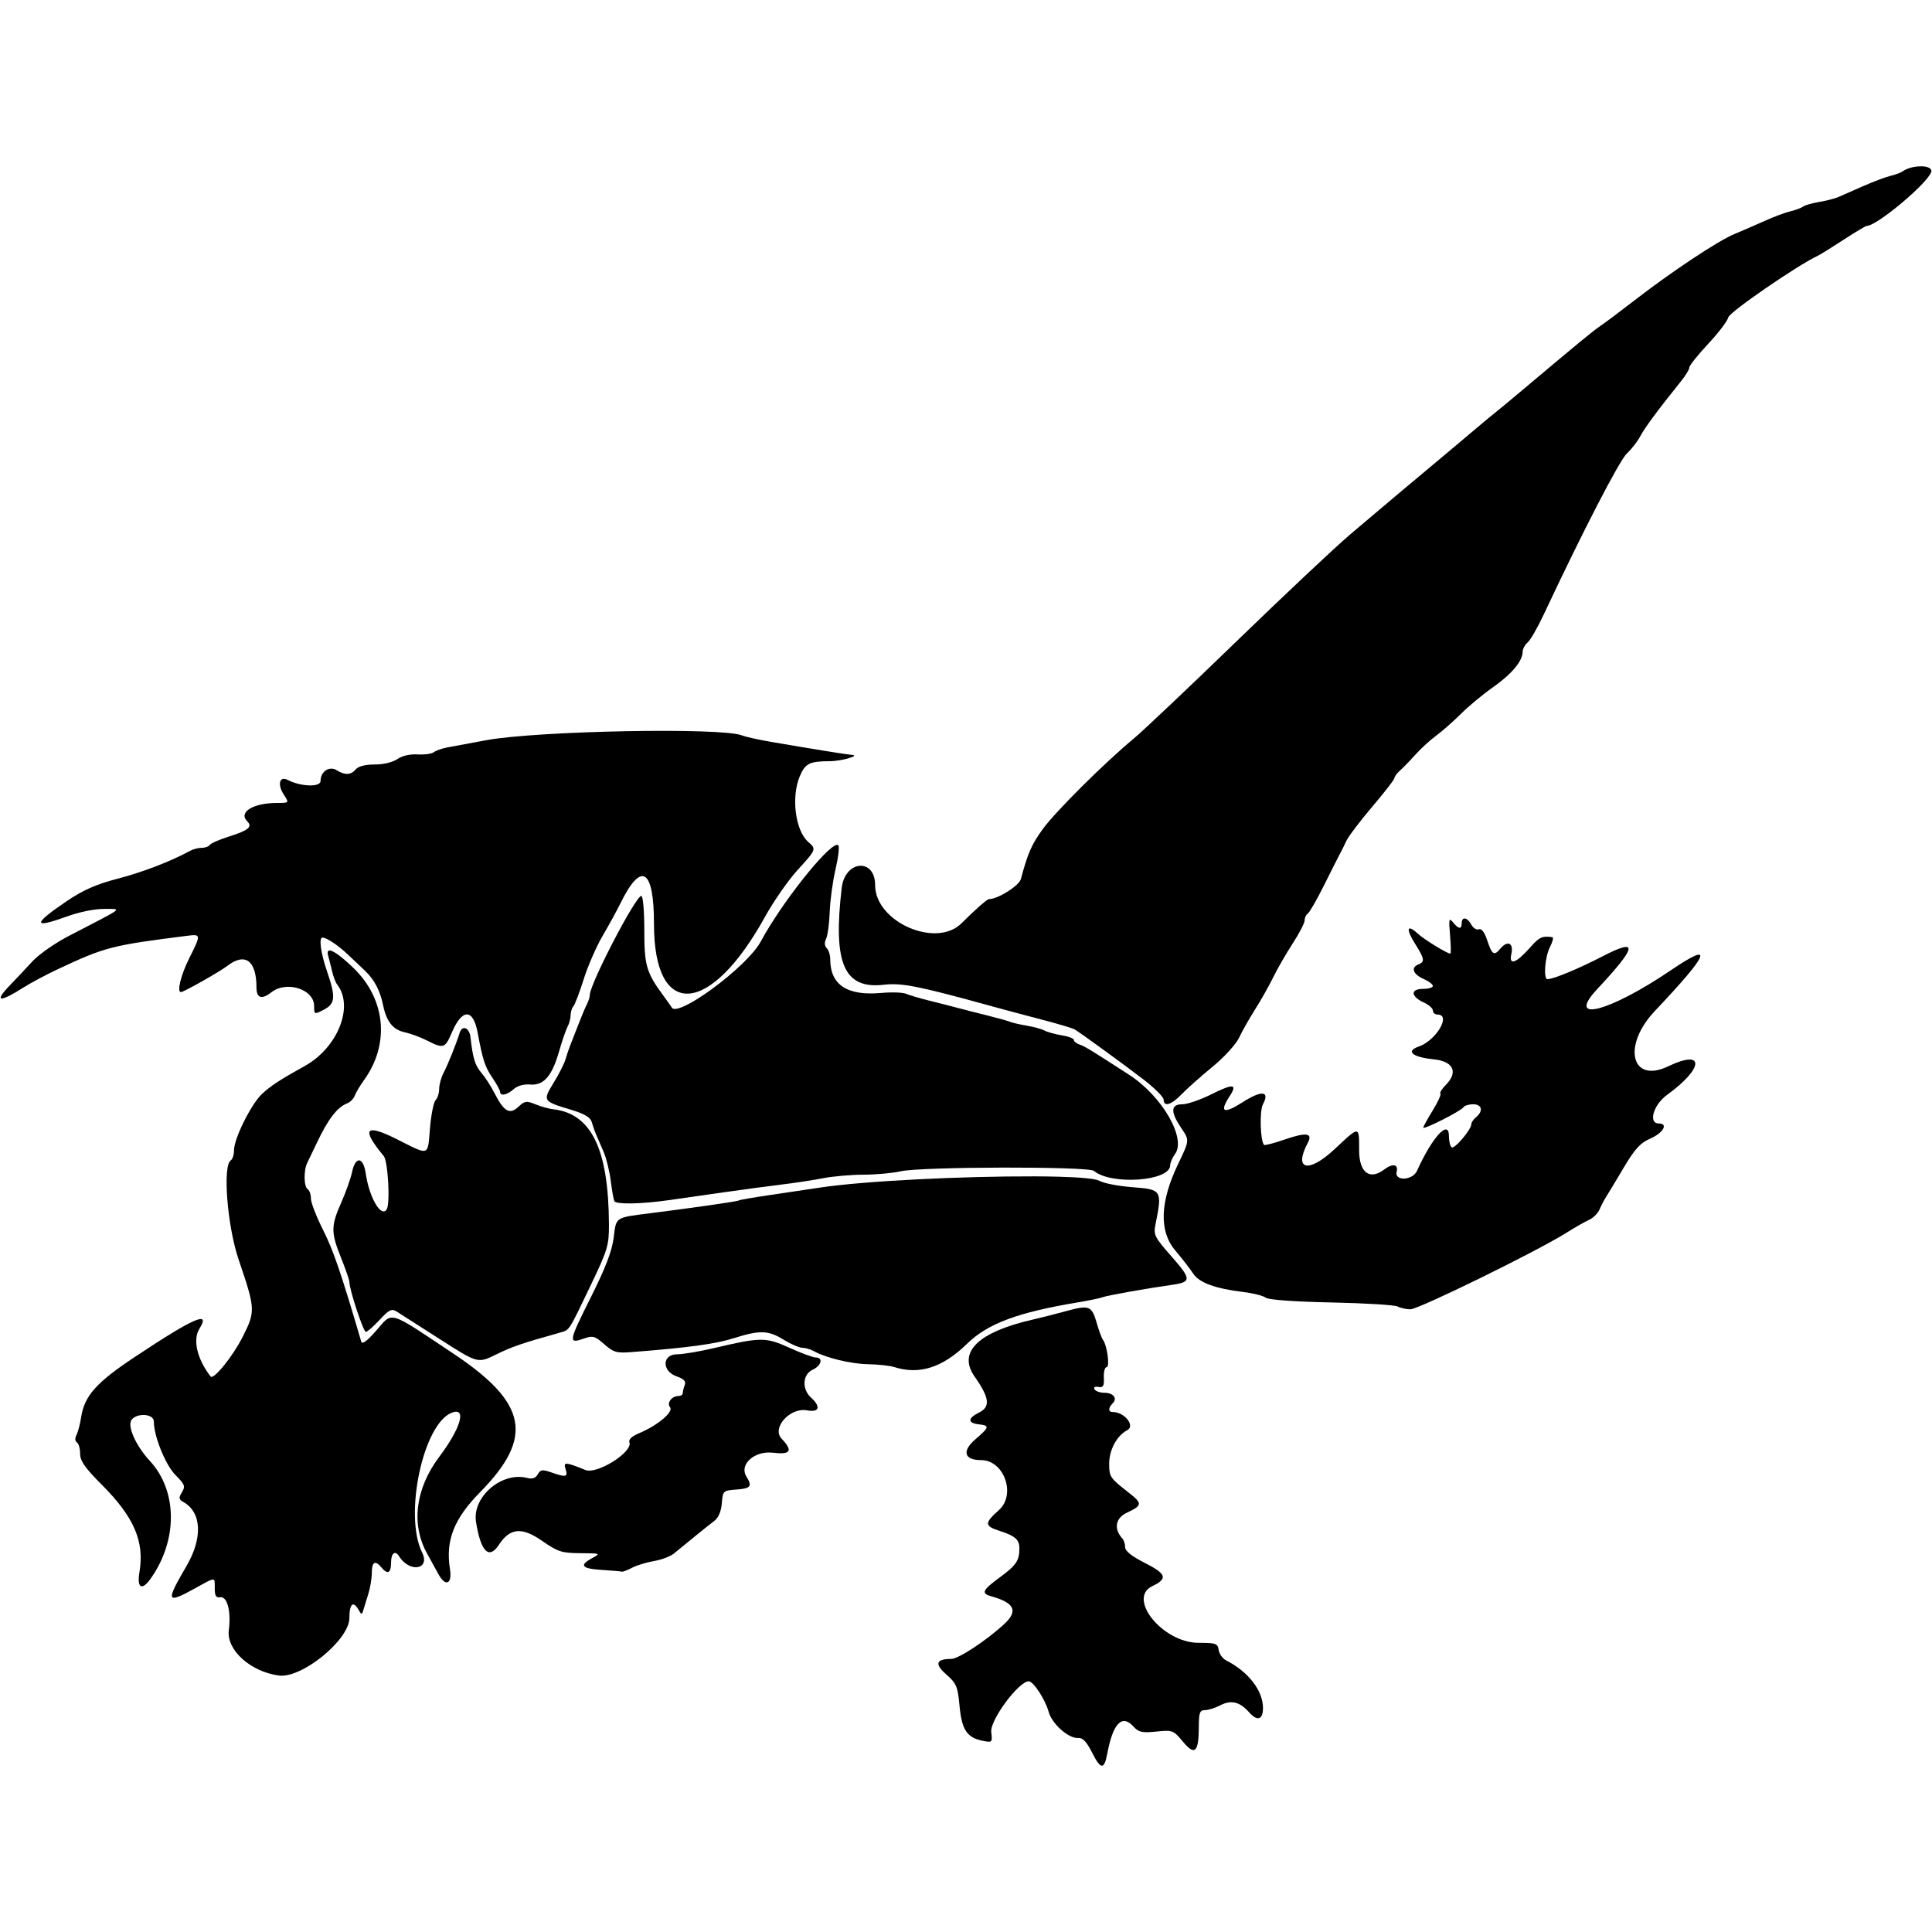 <?xml version="1.0" encoding="UTF-8" standalone="no"?>
<!-- Created with Inkscape (http://www.inkscape.org/) -->

<svg
   width="128mm"
   height="128mm"
   viewBox="0 0 128 128"
   version="1.1"
   id="svg5"
   xml:space="preserve"
   xmlns="http://www.w3.org/2000/svg"
   xmlns:svg="http://www.w3.org/2000/svg"
   xmlns:rdf="http://www.w3.org/1999/02/22-rdf-syntax-ns#"
   xmlns:cc="http://creativecommons.org/ns#"
   xmlns:dc="http://purl.org/dc/elements/1.1/"><defs
     id="defs2"><filter
       style="color-interpolation-filters:sRGB;"
       id="filter2"
       x="0"
       y="0"
       width="1"
       height="1"><feComposite
         in2="SourceGraphic"
         operator="arithmetic"
         k1="0"
         k2="1"
         result="composite1"
         id="feComposite1" /><feColorMatrix
         in="composite1"
         values="1"
         type="saturate"
         result="colormatrix1"
         id="feColorMatrix1" /><feFlood
         flood-opacity="1"
         flood-color="rgb(0,0,0)"
         result="flood1"
         id="feFlood1" /><feBlend
         in="flood1"
         in2="colormatrix1"
         mode="multiply"
         result="blend1"
         id="feBlend1" /><feBlend
         in2="blend1"
         mode="screen"
         result="blend2"
         id="feBlend2" /><feColorMatrix
         in="blend2"
         values="1"
         type="saturate"
         result="colormatrix2"
         id="feColorMatrix2" /><feComposite
         in="colormatrix2"
         in2="SourceGraphic"
         operator="in"
         k2="1"
         result="composite2"
         id="feComposite2" /></filter><filter
       style="color-interpolation-filters:sRGB;"
       id="filter18"
       x="0"
       y="0"
       width="1"
       height="1"><feComposite
         in2="SourceGraphic"
         operator="arithmetic"
         k1="0"
         k2="1"
         result="composite1"
         id="feComposite17" /><feColorMatrix
         in="composite1"
         values="1"
         type="saturate"
         result="colormatrix1"
         id="feColorMatrix17" /><feFlood
         flood-opacity="1"
         flood-color="rgb(0,0,0)"
         result="flood1"
         id="feFlood17" /><feBlend
         in="flood1"
         in2="colormatrix1"
         mode="multiply"
         result="blend1"
         id="feBlend17" /><feBlend
         in2="blend1"
         mode="screen"
         result="blend2"
         id="feBlend18" /><feColorMatrix
         in="blend2"
         values="1"
         type="saturate"
         result="colormatrix2"
         id="feColorMatrix18" /><feComposite
         in="colormatrix2"
         in2="SourceGraphic"
         operator="in"
         k2="1"
         result="composite2"
         id="feComposite18" /></filter><filter
       style="color-interpolation-filters:sRGB;"
       id="filter37"
       x="0"
       y="0"
       width="1"
       height="1"><feComposite
         in2="SourceGraphic"
         operator="arithmetic"
         k1="0"
         k2="1"
         result="composite1"
         id="feComposite36" /><feColorMatrix
         in="composite1"
         values="1"
         type="saturate"
         result="colormatrix1"
         id="feColorMatrix36" /><feFlood
         flood-opacity="1"
         flood-color="rgb(0,0,0)"
         result="flood1"
         id="feFlood36" /><feBlend
         in="flood1"
         in2="colormatrix1"
         mode="multiply"
         result="blend1"
         id="feBlend36" /><feBlend
         in2="blend1"
         mode="screen"
         result="blend2"
         id="feBlend37" /><feColorMatrix
         in="blend2"
         values="1"
         type="saturate"
         result="colormatrix2"
         id="feColorMatrix37" /><feComposite
         in="colormatrix2"
         in2="SourceGraphic"
         operator="in"
         k2="1"
         result="composite2"
         id="feComposite37" /></filter><filter
       style="color-interpolation-filters:sRGB;"
       id="filter51"
       x="0"
       y="0"
       width="1"
       height="1"><feComposite
         in2="SourceGraphic"
         operator="arithmetic"
         k1="0"
         k2="1"
         result="composite1"
         id="feComposite50" /><feColorMatrix
         in="composite1"
         values="1"
         type="saturate"
         result="colormatrix1"
         id="feColorMatrix50" /><feFlood
         flood-opacity="1"
         flood-color="rgb(0,0,0)"
         result="flood1"
         id="feFlood50" /><feBlend
         in="flood1"
         in2="colormatrix1"
         mode="multiply"
         result="blend1"
         id="feBlend50" /><feBlend
         in2="blend1"
         mode="screen"
         result="blend2"
         id="feBlend51" /><feColorMatrix
         in="blend2"
         values="1"
         type="saturate"
         result="colormatrix2"
         id="feColorMatrix51" /><feComposite
         in="colormatrix2"
         in2="SourceGraphic"
         operator="in"
         k2="1"
         result="composite2"
         id="feComposite51" /></filter><filter
       style="color-interpolation-filters:sRGB;"
       id="filter53"
       x="0"
       y="0"
       width="1"
       height="1"><feComposite
         in2="SourceGraphic"
         operator="arithmetic"
         k1="0"
         k2="1"
         result="composite1"
         id="feComposite52" /><feColorMatrix
         in="composite1"
         values="1"
         type="saturate"
         result="colormatrix1"
         id="feColorMatrix52" /><feFlood
         flood-opacity="1"
         flood-color="rgb(0,0,0)"
         result="flood1"
         id="feFlood52" /><feBlend
         in="flood1"
         in2="colormatrix1"
         mode="multiply"
         result="blend1"
         id="feBlend52" /><feBlend
         in2="blend1"
         mode="screen"
         result="blend2"
         id="feBlend53" /><feColorMatrix
         in="blend2"
         values="1"
         type="saturate"
         result="colormatrix2"
         id="feColorMatrix53" /><feComposite
         in="colormatrix2"
         in2="SourceGraphic"
         operator="in"
         k2="1"
         result="composite2"
         id="feComposite53" /></filter><filter
       style="color-interpolation-filters:sRGB;"
       id="filter73"
       x="0"
       y="0"
       width="1"
       height="1"><feComposite
         in2="SourceGraphic"
         operator="arithmetic"
         k1="0"
         k2="1"
         result="composite1"
         id="feComposite72" /><feColorMatrix
         in="composite1"
         values="1"
         type="saturate"
         result="colormatrix1"
         id="feColorMatrix72" /><feFlood
         flood-opacity="1"
         flood-color="rgb(0,0,0)"
         result="flood1"
         id="feFlood72" /><feBlend
         in="flood1"
         in2="colormatrix1"
         mode="multiply"
         result="blend1"
         id="feBlend72" /><feBlend
         in2="blend1"
         mode="screen"
         result="blend2"
         id="feBlend73" /><feColorMatrix
         in="blend2"
         values="1"
         type="saturate"
         result="colormatrix2"
         id="feColorMatrix73" /><feComposite
         in="colormatrix2"
         in2="SourceGraphic"
         operator="in"
         k2="1"
         result="composite2"
         id="feComposite73" /></filter><filter
       style="color-interpolation-filters:sRGB;"
       id="filter88"
       x="0"
       y="0"
       width="1"
       height="1"><feComposite
         in2="SourceGraphic"
         operator="arithmetic"
         k1="0"
         k2="1"
         result="composite1"
         id="feComposite87" /><feColorMatrix
         in="composite1"
         values="1"
         type="saturate"
         result="colormatrix1"
         id="feColorMatrix87" /><feFlood
         flood-opacity="1"
         flood-color="rgb(0,0,0)"
         result="flood1"
         id="feFlood87" /><feBlend
         in="flood1"
         in2="colormatrix1"
         mode="multiply"
         result="blend1"
         id="feBlend87" /><feBlend
         in2="blend1"
         mode="screen"
         result="blend2"
         id="feBlend88" /><feColorMatrix
         in="blend2"
         values="1"
         type="saturate"
         result="colormatrix2"
         id="feColorMatrix88" /><feComposite
         in="colormatrix2"
         in2="SourceGraphic"
         operator="in"
         k2="1"
         result="composite2"
         id="feComposite88" /></filter><filter
       style="color-interpolation-filters:sRGB;"
       id="filter108"
       x="0"
       y="0"
       width="1"
       height="1"><feComposite
         in2="SourceGraphic"
         operator="arithmetic"
         k1="0"
         k2="1"
         result="composite1"
         id="feComposite107" /><feColorMatrix
         in="composite1"
         values="1"
         type="saturate"
         result="colormatrix1"
         id="feColorMatrix107" /><feFlood
         flood-opacity="1"
         flood-color="rgb(0,0,0)"
         result="flood1"
         id="feFlood107" /><feBlend
         in="flood1"
         in2="colormatrix1"
         mode="multiply"
         result="blend1"
         id="feBlend107" /><feBlend
         in2="blend1"
         mode="screen"
         result="blend2"
         id="feBlend108" /><feColorMatrix
         in="blend2"
         values="1"
         type="saturate"
         result="colormatrix2"
         id="feColorMatrix108" /><feComposite
         in="colormatrix2"
         in2="SourceGraphic"
         operator="in"
         k2="1"
         result="composite2"
         id="feComposite108" /></filter><filter
       style="color-interpolation-filters:sRGB;"
       id="filter123"
       x="0"
       y="0"
       width="1"
       height="1"><feComposite
         in2="SourceGraphic"
         operator="arithmetic"
         k1="0"
         k2="1"
         result="composite1"
         id="feComposite122" /><feColorMatrix
         in="composite1"
         values="1"
         type="saturate"
         result="colormatrix1"
         id="feColorMatrix122" /><feFlood
         flood-opacity="1"
         flood-color="rgb(0,0,0)"
         result="flood1"
         id="feFlood122" /><feBlend
         in="flood1"
         in2="colormatrix1"
         mode="multiply"
         result="blend1"
         id="feBlend122" /><feBlend
         in2="blend1"
         mode="screen"
         result="blend2"
         id="feBlend123" /><feColorMatrix
         in="blend2"
         values="1"
         type="saturate"
         result="colormatrix2"
         id="feColorMatrix123" /><feComposite
         in="colormatrix2"
         in2="SourceGraphic"
         operator="in"
         k2="1"
         result="composite2"
         id="feComposite123" /></filter><filter
       style="color-interpolation-filters:sRGB;"
       id="filter137"
       x="0"
       y="0"
       width="1"
       height="1"><feComposite
         in2="SourceGraphic"
         operator="arithmetic"
         k1="0"
         k2="1"
         result="composite1"
         id="feComposite136" /><feColorMatrix
         in="composite1"
         values="1"
         type="saturate"
         result="colormatrix1"
         id="feColorMatrix136" /><feFlood
         flood-opacity="1"
         flood-color="rgb(0,0,0)"
         result="flood1"
         id="feFlood136" /><feBlend
         in="flood1"
         in2="colormatrix1"
         mode="multiply"
         result="blend1"
         id="feBlend136" /><feBlend
         in2="blend1"
         mode="screen"
         result="blend2"
         id="feBlend137" /><feColorMatrix
         in="blend2"
         values="1"
         type="saturate"
         result="colormatrix2"
         id="feColorMatrix137" /><feComposite
         in="colormatrix2"
         in2="SourceGraphic"
         operator="in"
         k2="1"
         result="composite2"
         id="feComposite137" /></filter><filter
       style="color-interpolation-filters:sRGB;"
       id="filter160"
       x="0"
       y="0"
       width="1"
       height="1"><feComposite
         in2="SourceGraphic"
         operator="arithmetic"
         k1="0"
         k2="1"
         result="composite1"
         id="feComposite159" /><feColorMatrix
         in="composite1"
         values="1"
         type="saturate"
         result="colormatrix1"
         id="feColorMatrix159" /><feFlood
         flood-opacity="1"
         flood-color="rgb(0,0,0)"
         result="flood1"
         id="feFlood159" /><feBlend
         in="flood1"
         in2="colormatrix1"
         mode="multiply"
         result="blend1"
         id="feBlend159" /><feBlend
         in2="blend1"
         mode="screen"
         result="blend2"
         id="feBlend160" /><feColorMatrix
         in="blend2"
         values="1"
         type="saturate"
         result="colormatrix2"
         id="feColorMatrix160" /><feComposite
         in="colormatrix2"
         in2="SourceGraphic"
         operator="in"
         k2="1"
         result="composite2"
         id="feComposite160" /></filter><filter
       style="color-interpolation-filters:sRGB;"
       id="filter177"
       x="0"
       y="0"
       width="1"
       height="1"><feComposite
         in2="SourceGraphic"
         operator="arithmetic"
         k1="0"
         k2="1"
         result="composite1"
         id="feComposite176" /><feColorMatrix
         in="composite1"
         values="1"
         type="saturate"
         result="colormatrix1"
         id="feColorMatrix176" /><feFlood
         flood-opacity="1"
         flood-color="rgb(0,0,0)"
         result="flood1"
         id="feFlood176" /><feBlend
         in="flood1"
         in2="colormatrix1"
         mode="multiply"
         result="blend1"
         id="feBlend176" /><feBlend
         in2="blend1"
         mode="screen"
         result="blend2"
         id="feBlend177" /><feColorMatrix
         in="blend2"
         values="1"
         type="saturate"
         result="colormatrix2"
         id="feColorMatrix177" /><feComposite
         in="colormatrix2"
         in2="SourceGraphic"
         operator="in"
         k2="1"
         result="composite2"
         id="feComposite177" /></filter><filter
       style="color-interpolation-filters:sRGB;"
       id="filter198"
       x="0"
       y="0"
       width="1"
       height="1"><feComposite
         in2="SourceGraphic"
         operator="arithmetic"
         k1="0"
         k2="1"
         result="composite1"
         id="feComposite197" /><feColorMatrix
         in="composite1"
         values="1"
         type="saturate"
         result="colormatrix1"
         id="feColorMatrix197" /><feFlood
         flood-opacity="1"
         flood-color="rgb(0,0,0)"
         result="flood1"
         id="feFlood197" /><feBlend
         in="flood1"
         in2="colormatrix1"
         mode="multiply"
         result="blend1"
         id="feBlend197" /><feBlend
         in2="blend1"
         mode="screen"
         result="blend2"
         id="feBlend198" /><feColorMatrix
         in="blend2"
         values="1"
         type="saturate"
         result="colormatrix2"
         id="feColorMatrix198" /><feComposite
         in="colormatrix2"
         in2="SourceGraphic"
         operator="in"
         k2="1"
         result="composite2"
         id="feComposite198" /></filter><filter
       style="color-interpolation-filters:sRGB;"
       id="filter212"
       x="0"
       y="0"
       width="1"
       height="1"><feComposite
         in2="SourceGraphic"
         operator="arithmetic"
         k1="0"
         k2="1"
         result="composite1"
         id="feComposite211" /><feColorMatrix
         in="composite1"
         values="1"
         type="saturate"
         result="colormatrix1"
         id="feColorMatrix211" /><feFlood
         flood-opacity="1"
         flood-color="rgb(0,0,0)"
         result="flood1"
         id="feFlood211" /><feBlend
         in="flood1"
         in2="colormatrix1"
         mode="multiply"
         result="blend1"
         id="feBlend211" /><feBlend
         in2="blend1"
         mode="screen"
         result="blend2"
         id="feBlend212" /><feColorMatrix
         in="blend2"
         values="1"
         type="saturate"
         result="colormatrix2"
         id="feColorMatrix212" /><feComposite
         in="colormatrix2"
         in2="SourceGraphic"
         operator="in"
         k2="1"
         result="composite2"
         id="feComposite212" /></filter><filter
       style="color-interpolation-filters:sRGB;"
       id="filter225"
       x="0"
       y="0"
       width="1"
       height="1"><feComposite
         in2="SourceGraphic"
         operator="arithmetic"
         k1="0"
         k2="1"
         result="composite1"
         id="feComposite224" /><feColorMatrix
         in="composite1"
         values="1"
         type="saturate"
         result="colormatrix1"
         id="feColorMatrix224" /><feFlood
         flood-opacity="1"
         flood-color="rgb(0,0,0)"
         result="flood1"
         id="feFlood224" /><feBlend
         in="flood1"
         in2="colormatrix1"
         mode="multiply"
         result="blend1"
         id="feBlend224" /><feBlend
         in2="blend1"
         mode="screen"
         result="blend2"
         id="feBlend225" /><feColorMatrix
         in="blend2"
         values="1"
         type="saturate"
         result="colormatrix2"
         id="feColorMatrix225" /><feComposite
         in="colormatrix2"
         in2="SourceGraphic"
         operator="in"
         k2="1"
         result="composite2"
         id="feComposite225" /></filter><filter
       style="color-interpolation-filters:sRGB;"
       id="filter244"
       x="0"
       y="0"
       width="1"
       height="1"><feComposite
         in2="SourceGraphic"
         operator="arithmetic"
         k1="0"
         k2="1"
         result="composite1"
         id="feComposite243" /><feColorMatrix
         in="composite1"
         values="1"
         type="saturate"
         result="colormatrix1"
         id="feColorMatrix243" /><feFlood
         flood-opacity="1"
         flood-color="rgb(0,0,0)"
         result="flood1"
         id="feFlood243" /><feBlend
         in="flood1"
         in2="colormatrix1"
         mode="multiply"
         result="blend1"
         id="feBlend243" /><feBlend
         in2="blend1"
         mode="screen"
         result="blend2"
         id="feBlend244" /><feColorMatrix
         in="blend2"
         values="1"
         type="saturate"
         result="colormatrix2"
         id="feColorMatrix244" /><feComposite
         in="colormatrix2"
         in2="SourceGraphic"
         operator="in"
         k2="1"
         result="composite2"
         id="feComposite244" /></filter><filter
       style="color-interpolation-filters:sRGB;"
       id="filter260"
       x="0"
       y="0"
       width="1"
       height="1"><feComposite
         in2="SourceGraphic"
         operator="arithmetic"
         k1="0"
         k2="1"
         result="composite1"
         id="feComposite259" /><feColorMatrix
         in="composite1"
         values="1"
         type="saturate"
         result="colormatrix1"
         id="feColorMatrix259" /><feFlood
         flood-opacity="1"
         flood-color="rgb(0,0,0)"
         result="flood1"
         id="feFlood259" /><feBlend
         in="flood1"
         in2="colormatrix1"
         mode="multiply"
         result="blend1"
         id="feBlend259" /><feBlend
         in2="blend1"
         mode="screen"
         result="blend2"
         id="feBlend260" /><feColorMatrix
         in="blend2"
         values="1"
         type="saturate"
         result="colormatrix2"
         id="feColorMatrix260" /><feComposite
         in="colormatrix2"
         in2="SourceGraphic"
         operator="in"
         k2="1"
         result="composite2"
         id="feComposite260" /></filter><filter
       style="color-interpolation-filters:sRGB;"
       id="filter280"
       x="0"
       y="0"
       width="1"
       height="1"><feComposite
         in2="SourceGraphic"
         operator="arithmetic"
         k1="0"
         k2="1"
         result="composite1"
         id="feComposite279" /><feColorMatrix
         in="composite1"
         values="1"
         type="saturate"
         result="colormatrix1"
         id="feColorMatrix279" /><feFlood
         flood-opacity="1"
         flood-color="rgb(0,0,0)"
         result="flood1"
         id="feFlood279" /><feBlend
         in="flood1"
         in2="colormatrix1"
         mode="multiply"
         result="blend1"
         id="feBlend279" /><feBlend
         in2="blend1"
         mode="screen"
         result="blend2"
         id="feBlend280" /><feColorMatrix
         in="blend2"
         values="1"
         type="saturate"
         result="colormatrix2"
         id="feColorMatrix280" /><feComposite
         in="colormatrix2"
         in2="SourceGraphic"
         operator="in"
         k2="1"
         result="composite2"
         id="feComposite280" /></filter><filter
       style="color-interpolation-filters:sRGB;"
       id="filter290"
       x="0"
       y="0"
       width="1"
       height="1"><feComposite
         in2="SourceGraphic"
         operator="arithmetic"
         k1="0"
         k2="1"
         result="composite1"
         id="feComposite289" /><feColorMatrix
         in="composite1"
         values="1"
         type="saturate"
         result="colormatrix1"
         id="feColorMatrix289" /><feFlood
         flood-opacity="1"
         flood-color="rgb(0,0,0)"
         result="flood1"
         id="feFlood289" /><feBlend
         in="flood1"
         in2="colormatrix1"
         mode="multiply"
         result="blend1"
         id="feBlend289" /><feBlend
         in2="blend1"
         mode="screen"
         result="blend2"
         id="feBlend290" /><feColorMatrix
         in="blend2"
         values="1"
         type="saturate"
         result="colormatrix2"
         id="feColorMatrix290" /><feComposite
         in="colormatrix2"
         in2="SourceGraphic"
         operator="in"
         k2="1"
         result="composite2"
         id="feComposite290" /></filter><filter
       style="color-interpolation-filters:sRGB;"
       id="filter305"
       x="0"
       y="0"
       width="1"
       height="1"><feComposite
         in2="SourceGraphic"
         operator="arithmetic"
         k1="0"
         k2="1"
         result="composite1"
         id="feComposite304" /><feColorMatrix
         in="composite1"
         values="1"
         type="saturate"
         result="colormatrix1"
         id="feColorMatrix304" /><feFlood
         flood-opacity="1"
         flood-color="rgb(0,0,0)"
         result="flood1"
         id="feFlood304" /><feBlend
         in="flood1"
         in2="colormatrix1"
         mode="multiply"
         result="blend1"
         id="feBlend304" /><feBlend
         in2="blend1"
         mode="screen"
         result="blend2"
         id="feBlend305" /><feColorMatrix
         in="blend2"
         values="1"
         type="saturate"
         result="colormatrix2"
         id="feColorMatrix305" /><feComposite
         in="colormatrix2"
         in2="SourceGraphic"
         operator="in"
         k2="1"
         result="composite2"
         id="feComposite305" /></filter><filter
       style="color-interpolation-filters:sRGB;"
       id="filter332"
       x="0"
       y="0"
       width="1"
       height="1"><feComposite
         in2="SourceGraphic"
         operator="arithmetic"
         k1="0"
         k2="1"
         result="composite1"
         id="feComposite331" /><feColorMatrix
         in="composite1"
         values="1"
         type="saturate"
         result="colormatrix1"
         id="feColorMatrix331" /><feFlood
         flood-opacity="1"
         flood-color="rgb(0,0,0)"
         result="flood1"
         id="feFlood331" /><feBlend
         in="flood1"
         in2="colormatrix1"
         mode="multiply"
         result="blend1"
         id="feBlend331" /><feBlend
         in2="blend1"
         mode="screen"
         result="blend2"
         id="feBlend332" /><feColorMatrix
         in="blend2"
         values="1"
         type="saturate"
         result="colormatrix2"
         id="feColorMatrix332" /><feComposite
         in="colormatrix2"
         in2="SourceGraphic"
         operator="in"
         k2="1"
         result="composite2"
         id="feComposite332" /></filter><filter
       style="color-interpolation-filters:sRGB;"
       id="filter346"
       x="0"
       y="0"
       width="1"
       height="1"><feComposite
         in2="SourceGraphic"
         operator="arithmetic"
         k1="0"
         k2="1"
         result="composite1"
         id="feComposite345" /><feColorMatrix
         in="composite1"
         values="1"
         type="saturate"
         result="colormatrix1"
         id="feColorMatrix345" /><feFlood
         flood-opacity="1"
         flood-color="rgb(0,0,0)"
         result="flood1"
         id="feFlood345" /><feBlend
         in="flood1"
         in2="colormatrix1"
         mode="multiply"
         result="blend1"
         id="feBlend345" /><feBlend
         in2="blend1"
         mode="screen"
         result="blend2"
         id="feBlend346" /><feColorMatrix
         in="blend2"
         values="1"
         type="saturate"
         result="colormatrix2"
         id="feColorMatrix346" /><feComposite
         in="colormatrix2"
         in2="SourceGraphic"
         operator="in"
         k2="1"
         result="composite2"
         id="feComposite346" /></filter><filter
       style="color-interpolation-filters:sRGB;"
       id="filter350"
       x="0"
       y="0"
       width="1"
       height="1"><feComposite
         in2="SourceGraphic"
         operator="arithmetic"
         k1="0"
         k2="1"
         result="composite1"
         id="feComposite349" /><feColorMatrix
         in="composite1"
         values="1"
         type="saturate"
         result="colormatrix1"
         id="feColorMatrix349" /><feFlood
         flood-opacity="1"
         flood-color="rgb(0,0,0)"
         result="flood1"
         id="feFlood349" /><feBlend
         in="flood1"
         in2="colormatrix1"
         mode="multiply"
         result="blend1"
         id="feBlend349" /><feBlend
         in2="blend1"
         mode="screen"
         result="blend2"
         id="feBlend350" /><feColorMatrix
         in="blend2"
         values="1"
         type="saturate"
         result="colormatrix2"
         id="feColorMatrix350" /><feComposite
         in="colormatrix2"
         in2="SourceGraphic"
         operator="in"
         k2="1"
         result="composite2"
         id="feComposite350" /></filter><filter
       style="color-interpolation-filters:sRGB;"
       id="filter370"
       x="0"
       y="0"
       width="1"
       height="1"><feComposite
         in2="SourceGraphic"
         operator="arithmetic"
         k1="0"
         k2="1"
         result="composite1"
         id="feComposite369" /><feColorMatrix
         in="composite1"
         values="1"
         type="saturate"
         result="colormatrix1"
         id="feColorMatrix369" /><feFlood
         flood-opacity="1"
         flood-color="rgb(0,0,0)"
         result="flood1"
         id="feFlood369" /><feBlend
         in="flood1"
         in2="colormatrix1"
         mode="multiply"
         result="blend1"
         id="feBlend369" /><feBlend
         in2="blend1"
         mode="screen"
         result="blend2"
         id="feBlend370" /><feColorMatrix
         in="blend2"
         values="1"
         type="saturate"
         result="colormatrix2"
         id="feColorMatrix370" /><feComposite
         in="colormatrix2"
         in2="SourceGraphic"
         operator="in"
         k2="1"
         result="composite2"
         id="feComposite370" /></filter><filter
       style="color-interpolation-filters:sRGB;"
       id="filter389"
       x="0"
       y="0"
       width="1"
       height="1"><feComposite
         in2="SourceGraphic"
         operator="arithmetic"
         k1="0"
         k2="1"
         result="composite1"
         id="feComposite388" /><feColorMatrix
         in="composite1"
         values="1"
         type="saturate"
         result="colormatrix1"
         id="feColorMatrix388" /><feFlood
         flood-opacity="1"
         flood-color="rgb(0,0,0)"
         result="flood1"
         id="feFlood388" /><feBlend
         in="flood1"
         in2="colormatrix1"
         mode="multiply"
         result="blend1"
         id="feBlend388" /><feBlend
         in2="blend1"
         mode="screen"
         result="blend2"
         id="feBlend389" /><feColorMatrix
         in="blend2"
         values="1"
         type="saturate"
         result="colormatrix2"
         id="feColorMatrix389" /><feComposite
         in="colormatrix2"
         in2="SourceGraphic"
         operator="in"
         k2="1"
         result="composite2"
         id="feComposite389" /></filter><filter
       style="color-interpolation-filters:sRGB;"
       id="filter404"
       x="0"
       y="0"
       width="1"
       height="1"><feComposite
         in2="SourceGraphic"
         operator="arithmetic"
         k1="0"
         k2="1"
         result="composite1"
         id="feComposite403" /><feColorMatrix
         in="composite1"
         values="1"
         type="saturate"
         result="colormatrix1"
         id="feColorMatrix403" /><feFlood
         flood-opacity="1"
         flood-color="rgb(0,0,0)"
         result="flood1"
         id="feFlood403" /><feBlend
         in="flood1"
         in2="colormatrix1"
         mode="multiply"
         result="blend1"
         id="feBlend403" /><feBlend
         in2="blend1"
         mode="screen"
         result="blend2"
         id="feBlend404" /><feColorMatrix
         in="blend2"
         values="1"
         type="saturate"
         result="colormatrix2"
         id="feColorMatrix404" /><feComposite
         in="colormatrix2"
         in2="SourceGraphic"
         operator="in"
         k2="1"
         result="composite2"
         id="feComposite404" /></filter><filter
       style="color-interpolation-filters:sRGB;"
       id="filter416"
       x="0"
       y="0"
       width="1"
       height="1"><feComposite
         in2="SourceGraphic"
         operator="arithmetic"
         k1="0"
         k2="1"
         result="composite1"
         id="feComposite415" /><feColorMatrix
         in="composite1"
         values="1"
         type="saturate"
         result="colormatrix1"
         id="feColorMatrix415" /><feFlood
         flood-opacity="1"
         flood-color="rgb(0,0,0)"
         result="flood1"
         id="feFlood415" /><feBlend
         in="flood1"
         in2="colormatrix1"
         mode="multiply"
         result="blend1"
         id="feBlend415" /><feBlend
         in2="blend1"
         mode="screen"
         result="blend2"
         id="feBlend416" /><feColorMatrix
         in="blend2"
         values="1"
         type="saturate"
         result="colormatrix2"
         id="feColorMatrix416" /><feComposite
         in="colormatrix2"
         in2="SourceGraphic"
         operator="in"
         k2="1"
         result="composite2"
         id="feComposite416" /></filter><filter
       style="color-interpolation-filters:sRGB;"
       id="filter430"
       x="0"
       y="0"
       width="1"
       height="1"><feComposite
         in2="SourceGraphic"
         operator="arithmetic"
         k1="0"
         k2="1"
         result="composite1"
         id="feComposite429" /><feColorMatrix
         in="composite1"
         values="1"
         type="saturate"
         result="colormatrix1"
         id="feColorMatrix429" /><feFlood
         flood-opacity="1"
         flood-color="rgb(0,0,0)"
         result="flood1"
         id="feFlood429" /><feBlend
         in="flood1"
         in2="colormatrix1"
         mode="multiply"
         result="blend1"
         id="feBlend429" /><feBlend
         in2="blend1"
         mode="screen"
         result="blend2"
         id="feBlend430" /><feColorMatrix
         in="blend2"
         values="1"
         type="saturate"
         result="colormatrix2"
         id="feColorMatrix430" /><feComposite
         in="colormatrix2"
         in2="SourceGraphic"
         operator="in"
         k2="1"
         result="composite2"
         id="feComposite430" /></filter><filter
       style="color-interpolation-filters:sRGB;"
       id="filter445"
       x="0"
       y="0"
       width="1"
       height="1"><feComposite
         in2="SourceGraphic"
         operator="arithmetic"
         k1="0"
         k2="1"
         result="composite1"
         id="feComposite444" /><feColorMatrix
         in="composite1"
         values="1"
         type="saturate"
         result="colormatrix1"
         id="feColorMatrix444" /><feFlood
         flood-opacity="1"
         flood-color="rgb(0,0,0)"
         result="flood1"
         id="feFlood444" /><feBlend
         in="flood1"
         in2="colormatrix1"
         mode="multiply"
         result="blend1"
         id="feBlend444" /><feBlend
         in2="blend1"
         mode="screen"
         result="blend2"
         id="feBlend445" /><feColorMatrix
         in="blend2"
         values="1"
         type="saturate"
         result="colormatrix2"
         id="feColorMatrix445" /><feComposite
         in="colormatrix2"
         in2="SourceGraphic"
         operator="in"
         k2="1"
         result="composite2"
         id="feComposite445" /></filter><filter
       style="color-interpolation-filters:sRGB;"
       id="filter457"
       x="0"
       y="0"
       width="1"
       height="1"><feComposite
         in2="SourceGraphic"
         operator="arithmetic"
         k1="0"
         k2="1"
         result="composite1"
         id="feComposite456" /><feColorMatrix
         in="composite1"
         values="1"
         type="saturate"
         result="colormatrix1"
         id="feColorMatrix456" /><feFlood
         flood-opacity="1"
         flood-color="rgb(0,0,0)"
         result="flood1"
         id="feFlood456" /><feBlend
         in="flood1"
         in2="colormatrix1"
         mode="multiply"
         result="blend1"
         id="feBlend456" /><feBlend
         in2="blend1"
         mode="screen"
         result="blend2"
         id="feBlend457" /><feColorMatrix
         in="blend2"
         values="1"
         type="saturate"
         result="colormatrix2"
         id="feColorMatrix457" /><feComposite
         in="colormatrix2"
         in2="SourceGraphic"
         operator="in"
         k2="1"
         result="composite2"
         id="feComposite457" /></filter><filter
       style="color-interpolation-filters:sRGB;"
       id="filter473"
       x="0"
       y="0"
       width="1"
       height="1"><feComposite
         in2="SourceGraphic"
         operator="arithmetic"
         k1="0"
         k2="1"
         result="composite1"
         id="feComposite472" /><feColorMatrix
         in="composite1"
         values="1"
         type="saturate"
         result="colormatrix1"
         id="feColorMatrix472" /><feFlood
         flood-opacity="1"
         flood-color="rgb(0,0,0)"
         result="flood1"
         id="feFlood472" /><feBlend
         in="flood1"
         in2="colormatrix1"
         mode="multiply"
         result="blend1"
         id="feBlend472" /><feBlend
         in2="blend1"
         mode="screen"
         result="blend2"
         id="feBlend473" /><feColorMatrix
         in="blend2"
         values="1"
         type="saturate"
         result="colormatrix2"
         id="feColorMatrix473" /><feComposite
         in="colormatrix2"
         in2="SourceGraphic"
         operator="in"
         k2="1"
         result="composite2"
         id="feComposite473" /></filter><filter
       style="color-interpolation-filters:sRGB;"
       id="filter493"
       x="0"
       y="0"
       width="1"
       height="1"><feComposite
         in2="SourceGraphic"
         operator="arithmetic"
         k1="0"
         k2="1"
         result="composite1"
         id="feComposite492" /><feColorMatrix
         in="composite1"
         values="1"
         type="saturate"
         result="colormatrix1"
         id="feColorMatrix492" /><feFlood
         flood-opacity="1"
         flood-color="rgb(0,0,0)"
         result="flood1"
         id="feFlood492" /><feBlend
         in="flood1"
         in2="colormatrix1"
         mode="multiply"
         result="blend1"
         id="feBlend492" /><feBlend
         in2="blend1"
         mode="screen"
         result="blend2"
         id="feBlend493" /><feColorMatrix
         in="blend2"
         values="1"
         type="saturate"
         result="colormatrix2"
         id="feColorMatrix493" /><feComposite
         in="colormatrix2"
         in2="SourceGraphic"
         operator="in"
         k2="1"
         result="composite2"
         id="feComposite493" /></filter><filter
       style="color-interpolation-filters:sRGB;"
       id="filter507"
       x="0"
       y="0"
       width="1"
       height="1"><feComposite
         in2="SourceGraphic"
         operator="arithmetic"
         k1="0"
         k2="1"
         result="composite1"
         id="feComposite506" /><feColorMatrix
         in="composite1"
         values="1"
         type="saturate"
         result="colormatrix1"
         id="feColorMatrix506" /><feFlood
         flood-opacity="1"
         flood-color="rgb(0,0,0)"
         result="flood1"
         id="feFlood506" /><feBlend
         in="flood1"
         in2="colormatrix1"
         mode="multiply"
         result="blend1"
         id="feBlend506" /><feBlend
         in2="blend1"
         mode="screen"
         result="blend2"
         id="feBlend507" /><feColorMatrix
         in="blend2"
         values="1"
         type="saturate"
         result="colormatrix2"
         id="feColorMatrix507" /><feComposite
         in="colormatrix2"
         in2="SourceGraphic"
         operator="in"
         k2="1"
         result="composite2"
         id="feComposite507" /></filter><filter
       style="color-interpolation-filters:sRGB;"
       id="filter538"
       x="0"
       y="0"
       width="1"
       height="1"><feComposite
         in2="SourceGraphic"
         operator="arithmetic"
         k1="0"
         k2="1"
         result="composite1"
         id="feComposite537" /><feColorMatrix
         in="composite1"
         values="1"
         type="saturate"
         result="colormatrix1"
         id="feColorMatrix537" /><feFlood
         flood-opacity="1"
         flood-color="rgb(0,0,0)"
         result="flood1"
         id="feFlood537" /><feBlend
         in="flood1"
         in2="colormatrix1"
         mode="multiply"
         result="blend1"
         id="feBlend537" /><feBlend
         in2="blend1"
         mode="screen"
         result="blend2"
         id="feBlend538" /><feColorMatrix
         in="blend2"
         values="1"
         type="saturate"
         result="colormatrix2"
         id="feColorMatrix538" /><feComposite
         in="colormatrix2"
         in2="SourceGraphic"
         operator="in"
         k2="1"
         result="composite2"
         id="feComposite538" /></filter><filter
       style="color-interpolation-filters:sRGB;"
       id="filter555"
       x="0"
       y="0"
       width="1"
       height="1"><feComposite
         in2="SourceGraphic"
         operator="arithmetic"
         k1="0"
         k2="1"
         result="composite1"
         id="feComposite554" /><feColorMatrix
         in="composite1"
         values="1"
         type="saturate"
         result="colormatrix1"
         id="feColorMatrix554" /><feFlood
         flood-opacity="1"
         flood-color="rgb(0,0,0)"
         result="flood1"
         id="feFlood554" /><feBlend
         in="flood1"
         in2="colormatrix1"
         mode="multiply"
         result="blend1"
         id="feBlend554" /><feBlend
         in2="blend1"
         mode="screen"
         result="blend2"
         id="feBlend555" /><feColorMatrix
         in="blend2"
         values="1"
         type="saturate"
         result="colormatrix2"
         id="feColorMatrix555" /><feComposite
         in="colormatrix2"
         in2="SourceGraphic"
         operator="in"
         k2="1"
         result="composite2"
         id="feComposite555" /></filter><filter
       style="color-interpolation-filters:sRGB;"
       id="filter573"
       x="0"
       y="0"
       width="1"
       height="1"><feComposite
         in2="SourceGraphic"
         operator="arithmetic"
         k1="0"
         k2="1"
         result="composite1"
         id="feComposite572" /><feColorMatrix
         in="composite1"
         values="1"
         type="saturate"
         result="colormatrix1"
         id="feColorMatrix572" /><feFlood
         flood-opacity="1"
         flood-color="rgb(0,0,0)"
         result="flood1"
         id="feFlood572" /><feBlend
         in="flood1"
         in2="colormatrix1"
         mode="multiply"
         result="blend1"
         id="feBlend572" /><feBlend
         in2="blend1"
         mode="screen"
         result="blend2"
         id="feBlend573" /><feColorMatrix
         in="blend2"
         values="1"
         type="saturate"
         result="colormatrix2"
         id="feColorMatrix573" /><feComposite
         in="colormatrix2"
         in2="SourceGraphic"
         operator="in"
         k2="1"
         result="composite2"
         id="feComposite573" /></filter></defs><g
     id="layer1"><path
       d="m 41.44,48.445 c -3.655,0.069 -7.567,0.285 -9.266,0.602 -1.051,0.196 -2.198,0.409 -2.548,0.474 -0.35,0.065 -0.748,0.206 -0.883,0.314 -0.135,0.108 -0.62,0.174 -1.076,0.147 -0.505,-0.03 -1.03,0.091 -1.341,0.309 -0.301,0.211 -0.916,0.358 -1.499,0.358 -0.62,0 -1.087,0.119 -1.253,0.318 -0.319,0.384 -0.717,0.405 -1.26,0.066 -0.492,-0.307 -1.076,0.076 -1.076,0.706 0,0.426 -1.298,0.386 -2.18,-0.067 -0.545,-0.28 -0.696,0.302 -0.254,0.977 0.359,0.548 0.359,0.548 -0.446,0.548 -1.581,0 -2.581,0.613 -1.98,1.213 0.367,0.367 0.087,0.605 -1.185,1.005 -0.646,0.203 -1.228,0.456 -1.293,0.562 -0.066,0.106 -0.306,0.193 -0.534,0.193 -0.228,0 -0.581,0.092 -0.784,0.204 -1.225,0.678 -3.122,1.408 -4.788,1.842 -1.42,0.37 -2.292,0.754 -3.372,1.486 -2.249,1.523 -2.264,1.839 -0.048,1.036 0.871,-0.316 1.898,-0.527 2.53,-0.519 1.203,0.014 1.46,-0.182 -2.352,1.793 -0.902,0.467 -1.984,1.224 -2.405,1.682 -0.42,0.458 -1.082,1.16 -1.469,1.561 -1.102,1.14 -0.743,1.197 0.917,0.146 0.467,-0.296 1.471,-0.83 2.23,-1.186 3.133,-1.471 3.552,-1.58 8.548,-2.213 0.958,-0.121 0.96,-0.108 0.159,1.497 -0.554,1.112 -0.827,2.23 -0.544,2.23 0.182,0 2.57,-1.349 3.068,-1.733 1.185,-0.914 1.936,-0.361 1.936,1.428 0,0.709 0.347,0.821 0.987,0.318 0.998,-0.785 2.822,-0.21 2.831,0.894 0.005,0.586 0.009,0.588 0.642,0.26 0.767,-0.397 0.803,-0.831 0.212,-2.549 -0.411,-1.194 -0.552,-2.23 -0.304,-2.23 0.271,0 1.042,0.51 1.662,1.099 0.363,0.345 0.882,0.836 1.153,1.091 0.618,0.582 1.005,1.314 1.201,2.269 0.227,1.106 0.652,1.645 1.431,1.813 0.384,0.083 1.052,0.33 1.486,0.549 1.094,0.554 1.192,0.522 1.646,-0.537 0.683,-1.594 1.407,-1.591 1.705,0.007 0.345,1.847 0.483,2.267 0.99,3.014 0.274,0.404 0.499,0.818 0.499,0.918 0,0.302 0.471,0.207 0.901,-0.182 0.246,-0.222 0.669,-0.342 1.084,-0.306 0.902,0.078 1.453,-0.551 1.923,-2.196 0.201,-0.701 0.455,-1.44 0.565,-1.643 0.11,-0.203 0.199,-0.542 0.199,-0.754 0,-0.212 0.082,-0.476 0.182,-0.587 0.1,-0.111 0.408,-0.919 0.684,-1.795 0.276,-0.876 0.839,-2.168 1.252,-2.871 0.412,-0.703 0.936,-1.659 1.164,-2.124 1.399,-2.858 2.241,-2.352 2.241,1.346 0,6.33 3.714,6.094 7.345,-0.468 0.574,-1.038 1.545,-2.436 2.159,-3.108 1.259,-1.379 1.263,-1.391 0.714,-1.874 -0.852,-0.75 -1.139,-2.958 -0.563,-4.336 0.361,-0.864 0.641,-1.006 1.99,-1.011 0.81,-0.003 2.129,-0.396 1.416,-0.423 -0.213,-0.008 -2.539,-0.383 -5.309,-0.857 -0.818,-0.14 -1.678,-0.332 -1.912,-0.426 -0.672,-0.272 -4.07,-0.35 -7.725,-0.281 z"
       style="stroke-width:0.803"
       id="path1556"><title
         id="title1564">wings</title></path><path
       d="m 127.297,11.021 c -0.412,-0.009 -0.925,0.101 -1.25,0.337 -0.117,0.085 -0.478,0.218 -0.803,0.295 -0.324,0.078 -1.137,0.383 -1.805,0.679 -0.669,0.296 -1.407,0.621 -1.64,0.722 -0.234,0.102 -0.807,0.248 -1.274,0.326 -0.467,0.077 -0.945,0.214 -1.062,0.304 -0.117,0.09 -0.496,0.232 -0.843,0.315 -0.347,0.083 -1.111,0.368 -1.699,0.634 -0.588,0.265 -1.499,0.661 -2.025,0.878 -1.086,0.45 -4.189,2.514 -6.659,4.429 -0.917,0.711 -1.895,1.444 -2.173,1.628 -0.47,0.311 -1.416,1.089 -5.269,4.333 -0.83,0.698 -1.604,1.34 -1.721,1.426 -0.117,0.086 -0.695,0.566 -1.286,1.067 -0.59,0.501 -1.498,1.264 -2.017,1.697 -1.987,1.656 -4.624,3.874 -6.343,5.337 -0.984,0.837 -4.352,4.006 -7.487,7.043 -3.134,3.037 -6.201,5.939 -6.814,6.449 -1.992,1.658 -5.18,4.829 -6.034,6 -0.743,1.019 -0.997,1.599 -1.459,3.323 -0.118,0.442 -1.524,1.325 -2.108,1.325 -0.127,0 -0.943,0.717 -1.813,1.593 -1.685,1.697 -5.734,-0.081 -5.734,-2.518 0,-1.819 -1.997,-1.656 -2.213,0.18 -0.592,5.027 0.154,6.732 2.809,6.417 1.157,-0.137 2.329,0.098 7.156,1.434 0.701,0.194 2.167,0.585 3.257,0.87 1.09,0.284 2.085,0.58 2.21,0.657 0.482,0.298 3.305,2.352 4.569,3.325 0.73,0.562 1.327,1.159 1.327,1.328 0,0.502 0.516,0.35 1.181,-0.348 0.343,-0.36 1.26,-1.175 2.037,-1.812 0.795,-0.652 1.575,-1.504 1.783,-1.948 0.204,-0.434 0.68,-1.276 1.058,-1.87 0.378,-0.594 0.917,-1.549 1.198,-2.123 0.281,-0.574 0.866,-1.589 1.299,-2.255 0.433,-0.666 0.788,-1.354 0.788,-1.528 0,-0.174 0.093,-0.374 0.207,-0.444 0.114,-0.07 0.597,-0.912 1.074,-1.871 0.477,-0.959 0.946,-1.887 1.043,-2.062 0.097,-0.175 0.292,-0.568 0.433,-0.873 0.141,-0.305 0.917,-1.33 1.723,-2.277 0.807,-0.947 1.467,-1.8 1.467,-1.894 0,-0.094 0.167,-0.32 0.372,-0.501 0.204,-0.181 0.664,-0.657 1.022,-1.056 0.357,-0.399 0.976,-0.965 1.375,-1.257 0.399,-0.292 1.137,-0.943 1.642,-1.446 0.504,-0.503 1.457,-1.294 2.117,-1.756 1.232,-0.863 1.965,-1.737 1.967,-2.347 7.8e-4,-0.19 0.148,-0.468 0.327,-0.617 0.179,-0.149 0.667,-0.997 1.083,-1.884 2.544,-5.424 5,-10.181 5.493,-10.64 0.314,-0.292 0.714,-0.806 0.889,-1.142 0.286,-0.55 1.214,-1.803 2.716,-3.666 0.295,-0.366 0.537,-0.769 0.537,-0.895 0,-0.126 0.562,-0.829 1.249,-1.564 0.687,-0.734 1.284,-1.522 1.328,-1.75 0.066,-0.344 4.558,-3.438 5.919,-4.077 0.175,-0.082 0.95,-0.563 1.723,-1.068 0.772,-0.505 1.466,-0.918 1.54,-0.918 0.663,0 4.023,-2.813 4.263,-3.569 0.077,-0.241 -0.236,-0.37 -0.648,-0.379 z"
       style="stroke-width:0.803"
       id="path1555"><title
         id="title1565">wings</title></path><path
       d="m 97.062,60.855 c 0.125,0.019 0.284,0.157 0.415,0.404 0.123,0.229 0.348,0.369 0.501,0.31 0.179,-0.069 0.38,0.2 0.562,0.751 0.308,0.934 0.45,1.024 0.853,0.54 0.484,-0.583 0.899,-0.393 0.739,0.337 -0.179,0.815 0.322,0.627 1.303,-0.489 0.544,-0.619 0.762,-0.714 1.414,-0.617 0.091,0.013 0.018,0.306 -0.16,0.651 -0.333,0.644 -0.448,2.137 -0.164,2.131 0.41,-0.008 2.066,-0.695 3.635,-1.507 2.411,-1.249 2.322,-0.686 -0.339,2.164 -2.118,2.269 0.78,1.529 4.871,-1.243 2.911,-1.973 2.593,-1.161 -1.055,2.696 -2.179,2.303 -1.565,4.837 0.886,3.663 2.43,-1.164 2.379,0.115 -0.076,1.893 -0.91,0.659 -1.264,1.895 -0.543,1.895 0.636,0 0.297,0.616 -0.543,0.987 -0.695,0.306 -1.046,0.69 -1.81,1.98 -0.522,0.88 -1.042,1.743 -1.156,1.918 -0.114,0.175 -0.302,0.535 -0.417,0.8 -0.114,0.265 -0.424,0.578 -0.689,0.695 -0.265,0.117 -0.96,0.513 -1.544,0.88 -1.942,1.22 -9.761,5.053 -10.301,5.05 -0.292,-0.002 -0.674,-0.086 -0.85,-0.186 -0.175,-0.1 -2.148,-0.22 -4.383,-0.267 -2.49,-0.052 -4.177,-0.174 -4.354,-0.316 -0.159,-0.127 -0.82,-0.296 -1.469,-0.374 -1.88,-0.227 -2.943,-0.618 -3.342,-1.23 -0.2,-0.306 -0.734,-0.995 -1.188,-1.533 -1.08,-1.279 -1.009,-3.217 0.209,-5.75 0.742,-1.543 0.743,-1.543 0.202,-2.34 -0.734,-1.082 -0.715,-1.587 0.062,-1.587 0.332,0 1.198,-0.297 1.924,-0.66 1.446,-0.723 1.748,-0.694 1.218,0.115 -0.705,1.076 -0.414,1.22 0.843,0.415 1.278,-0.818 1.835,-0.76 1.353,0.141 -0.23,0.43 -0.172,2.431 0.079,2.681 0.047,0.047 0.67,-0.116 1.383,-0.363 1.414,-0.489 1.862,-0.425 1.518,0.218 -0.969,1.811 0.033,2.052 1.771,0.426 1.675,-1.567 1.626,-1.569 1.626,0.082 0,1.465 0.695,1.999 1.654,1.27 0.557,-0.424 0.962,-0.358 0.833,0.135 -0.17,0.65 1.055,0.602 1.349,-0.053 0.996,-2.217 2.111,-3.438 2.111,-2.313 0,0.353 0.085,0.694 0.189,0.759 0.196,0.121 1.298,-1.185 1.298,-1.538 0,-0.11 0.143,-0.32 0.318,-0.465 0.489,-0.406 0.385,-0.85 -0.2,-0.85 -0.285,0 -0.573,0.089 -0.64,0.198 -0.149,0.242 -2.664,1.515 -2.664,1.349 0,-0.065 0.28,-0.574 0.623,-1.131 0.342,-0.556 0.573,-1.061 0.513,-1.121 -0.06,-0.06 0.096,-0.314 0.346,-0.564 0.855,-0.855 0.522,-1.578 -0.787,-1.709 -1.417,-0.143 -1.883,-0.536 -0.998,-0.844 1.169,-0.408 2.176,-2.123 1.246,-2.123 -0.168,0 -0.306,-0.12 -0.306,-0.267 0,-0.147 -0.287,-0.394 -0.637,-0.549 -0.35,-0.155 -0.637,-0.417 -0.637,-0.583 0,-0.193 0.229,-0.301 0.637,-0.301 0.35,0 0.637,-0.087 0.637,-0.194 0,-0.107 -0.287,-0.322 -0.637,-0.477 -0.685,-0.303 -0.835,-0.753 -0.318,-0.951 0.438,-0.168 0.404,-0.375 -0.228,-1.375 -0.621,-0.984 -0.533,-1.324 0.175,-0.67 0.427,0.394 1.953,1.331 2.167,1.331 0.046,0 0.037,-0.549 -0.021,-1.221 -0.093,-1.081 -0.071,-1.179 0.198,-0.85 0.372,0.456 0.575,0.475 0.575,0.053 0,-0.226 0.092,-0.325 0.218,-0.305 z"
       style="stroke-width:0.803"
       id="path1554"><title
         id="title1562">tail</title></path><path
       d="m 71.782,86.627 c 0.517,-0.014 0.663,0.27 0.876,1.017 0.144,0.503 0.332,1.01 0.418,1.127 0.279,0.379 0.468,1.805 0.24,1.805 -0.118,0 -0.2,0.311 -0.183,0.69 0.026,0.563 -0.041,0.678 -0.362,0.623 -0.236,-0.04 -0.337,0.023 -0.253,0.159 0.077,0.125 0.368,0.227 0.646,0.227 0.598,0 0.888,0.365 0.554,0.698 -0.302,0.302 -0.303,0.576 -0.004,0.576 0.788,0 1.521,0.915 0.965,1.207 -0.69,0.361 -1.199,1.313 -1.194,2.234 0.004,0.846 0.07,0.945 1.219,1.84 1.012,0.788 1.008,0.891 -0.052,1.394 -0.754,0.358 -0.876,1.068 -0.293,1.704 0.102,0.111 0.185,0.372 0.185,0.581 0,0.25 0.433,0.598 1.274,1.023 1.465,0.739 1.572,1.053 0.531,1.55 -1.704,0.812 0.693,3.759 3.057,3.759 1.148,0 1.273,0.045 1.335,0.473 0.037,0.26 0.259,0.57 0.493,0.69 1.48,0.758 2.442,2.003 2.442,3.157 0,0.777 -0.377,0.897 -0.914,0.289 -0.626,-0.708 -1.193,-0.845 -1.924,-0.465 -0.335,0.174 -0.789,0.316 -1.009,0.316 -0.341,0 -0.401,0.165 -0.404,1.115 -0.005,1.684 -0.267,1.925 -1.055,0.972 -0.626,-0.757 -0.68,-0.777 -1.758,-0.667 -0.948,0.097 -1.172,0.048 -1.517,-0.334 -0.757,-0.839 -1.357,-0.22 -1.734,1.79 -0.204,1.089 -0.431,1.076 -1.003,-0.056 -0.362,-0.718 -0.629,-1.003 -0.914,-0.976 -0.631,0.06 -1.745,-0.921 -1.969,-1.735 -0.225,-0.815 -1.01,-2.02 -1.316,-2.02 -0.669,0 -2.577,2.577 -2.486,3.358 0.081,0.695 0.066,0.711 -0.566,0.584 -1.046,-0.209 -1.387,-0.722 -1.535,-2.312 -0.121,-1.292 -0.205,-1.491 -0.877,-2.082 -0.793,-0.697 -0.686,-1.026 0.337,-1.032 0.476,-0.003 2.329,-1.224 3.495,-2.303 0.945,-0.875 0.7,-1.408 -0.849,-1.842 -0.694,-0.194 -0.601,-0.404 0.562,-1.257 1.086,-0.797 1.297,-1.108 1.297,-1.919 0,-0.586 -0.274,-0.826 -1.328,-1.165 -0.99,-0.319 -0.994,-0.514 -0.032,-1.37 1.157,-1.029 0.349,-3.313 -1.172,-3.313 -1.127,0 -1.293,-0.593 -0.386,-1.378 0.947,-0.819 0.967,-0.91 0.209,-0.997 -0.724,-0.083 -0.715,-0.404 0.023,-0.769 0.782,-0.386 0.713,-0.974 -0.28,-2.389 -1.143,-1.63 0.229,-2.958 3.92,-3.795 0.467,-0.106 1.417,-0.347 2.11,-0.537 0.391,-0.107 0.694,-0.183 0.935,-0.219 0.09,-0.014 0.172,-0.022 0.245,-0.024 z"
       style="stroke-width:0.803"
       id="path1559"><title
         id="title1560">legs</title></path><path
       d="m 50.372,88.762 c 0.67,-0.004 1.142,0.175 1.931,0.533 0.781,0.354 1.565,0.643 1.743,0.643 0.514,0 0.375,0.545 -0.208,0.811 -0.667,0.304 -0.723,1.285 -0.106,1.844 0.672,0.609 0.55,0.999 -0.266,0.846 -1.12,-0.209 -2.354,1.161 -1.685,1.873 0.768,0.818 0.612,1.074 -0.568,0.934 -1.228,-0.145 -2.259,0.78 -1.76,1.58 0.401,0.642 0.287,0.792 -0.659,0.86 -0.886,0.064 -0.904,0.081 -0.972,0.91 -0.044,0.54 -0.223,0.961 -0.498,1.168 -0.236,0.178 -0.838,0.658 -1.337,1.067 -0.499,0.409 -1.101,0.9 -1.336,1.092 -0.236,0.192 -0.829,0.417 -1.319,0.5 -0.49,0.083 -1.146,0.283 -1.458,0.446 -0.312,0.163 -0.614,0.278 -0.673,0.257 -0.058,-0.021 -0.656,-0.073 -1.327,-0.115 h -5.17e-4 c -1.345,-0.084 -1.523,-0.303 -0.637,-0.783 0.569,-0.309 0.549,-0.317 -0.788,-0.326 -1.239,-0.008 -1.485,-0.087 -2.549,-0.826 -1.33,-0.924 -2.113,-0.848 -2.848,0.274 -0.657,1.003 -1.203,0.452 -1.515,-1.527 -0.259,-1.642 1.696,-3.329 3.37,-2.909 0.366,0.092 0.578,0.022 0.723,-0.237 0.176,-0.315 0.304,-0.332 0.902,-0.124 0.972,0.339 1.107,0.308 0.942,-0.213 -0.158,-0.497 -0.036,-0.492 1.319,0.053 0.761,0.306 3.15,-1.199 2.907,-1.832 -0.072,-0.187 0.16,-0.406 0.65,-0.61 1.206,-0.504 2.292,-1.413 2.045,-1.711 -0.239,-0.288 0.11,-0.753 0.565,-0.753 0.152,0 0.276,-0.088 0.276,-0.195 0,-0.107 0.058,-0.347 0.13,-0.533 0.094,-0.244 -0.055,-0.404 -0.531,-0.569 -1,-0.349 -0.978,-1.462 0.029,-1.465 0.38,-8.03e-4 1.455,-0.181 2.389,-0.4 1.581,-0.371 2.448,-0.558 3.118,-0.562 z"
       style="stroke-width:0.803"
       id="path1558"><title
         id="title1561">legs</title></path><path
       d="m 68.403,77.938 c -4.463,-0.014 -11.066,0.283 -14.141,0.752 -0.701,0.107 -2.182,0.328 -3.292,0.491 -1.11,0.164 -2.017,0.321 -2.017,0.349 0,0.054 -2.82,0.462 -5.84,0.845 -2.391,0.303 -2.281,0.231 -2.456,1.63 -0.11,0.88 -0.54,2 -1.521,3.96 -1.47,2.937 -1.495,3.082 -0.467,2.723 0.61,-0.213 0.742,-0.177 1.366,0.372 0.616,0.541 0.815,0.597 1.831,0.518 3.714,-0.288 5.539,-0.535 6.734,-0.914 1.745,-0.553 2.295,-0.537 3.326,0.099 0.467,0.288 1.018,0.526 1.224,0.53 0.206,0.004 0.541,0.099 0.744,0.212 0.819,0.457 2.469,0.857 3.615,0.877 0.668,0.012 1.453,0.098 1.745,0.191 1.653,0.529 3.195,0.036 4.814,-1.543 1.385,-1.35 3.348,-2.08 7.399,-2.755 0.701,-0.117 1.417,-0.267 1.593,-0.333 0.31,-0.118 2.86,-0.573 4.566,-0.814 1.32,-0.187 1.321,-0.369 0.002,-1.871 -1.162,-1.324 -1.217,-1.436 -1.064,-2.19 0.444,-2.19 0.395,-2.267 -1.493,-2.408 -0.938,-0.07 -1.942,-0.261 -2.23,-0.425 -0.253,-0.144 -1.248,-0.233 -2.671,-0.273 -0.534,-0.015 -1.127,-0.023 -1.765,-0.025 z"
       style="stroke-width:0.803"
       id="path1557"><title
         id="title1566">belly</title></path><path
       d="m 55.432,55.977 c -0.699,0.131 -3.662,3.863 -5.035,6.41 -0.913,1.693 -5.602,5.139 -5.905,4.339 -0.009,-0.024 -0.262,-0.378 -0.561,-0.787 -1.115,-1.524 -1.244,-1.974 -1.244,-4.343 0,-1.232 -0.088,-2.241 -0.196,-2.241 -0.379,0 -3.414,5.837 -3.414,6.565 0,0.13 -0.085,0.402 -0.19,0.605 -0.105,0.203 -0.355,0.799 -0.557,1.324 -0.201,0.526 -0.444,1.147 -0.54,1.38 -0.095,0.234 -0.24,0.659 -0.32,0.944 -0.081,0.286 -0.436,0.988 -0.788,1.561 -0.741,1.205 -0.727,1.227 1.176,1.799 0.855,0.257 1.259,0.496 1.341,0.793 0.065,0.234 0.2,0.616 0.302,0.85 0.102,0.234 0.328,0.759 0.502,1.168 0.175,0.409 0.383,1.269 0.464,1.912 0.08,0.642 0.188,1.24 0.24,1.328 0.13,0.219 1.787,0.188 3.573,-0.067 0.818,-0.117 2.49,-0.355 3.717,-0.531 1.226,-0.175 2.947,-0.406 3.823,-0.512 0.876,-0.106 2.108,-0.295 2.737,-0.418 0.629,-0.124 1.824,-0.227 2.655,-0.23 0.831,-0.003 1.94,-0.104 2.465,-0.225 1.346,-0.31 12.426,-0.334 12.796,-0.027 1.157,0.96 5.032,0.685 5.052,-0.359 0.004,-0.186 0.147,-0.524 0.318,-0.751 0.778,-1.028 -0.844,-3.839 -3.032,-5.254 -2.651,-1.714 -2.922,-1.879 -3.293,-2.007 -0.204,-0.07 -0.372,-0.208 -0.372,-0.305 0,-0.098 -0.358,-0.235 -0.796,-0.305 -0.438,-0.07 -0.952,-0.211 -1.142,-0.314 -0.19,-0.102 -0.715,-0.248 -1.168,-0.323 -0.452,-0.075 -0.966,-0.194 -1.141,-0.264 -0.175,-0.069 -0.844,-0.256 -1.487,-0.414 -0.642,-0.158 -1.503,-0.378 -1.912,-0.489 -0.409,-0.111 -1.269,-0.331 -1.912,-0.489 -0.642,-0.158 -1.342,-0.364 -1.554,-0.458 -0.212,-0.094 -0.953,-0.12 -1.646,-0.057 -2.266,0.205 -3.383,-0.534 -3.383,-2.239 0,-0.272 -0.104,-0.599 -0.232,-0.727 -0.148,-0.148 -0.163,-0.375 -0.041,-0.627 0.105,-0.217 0.212,-1.015 0.239,-1.775 0.026,-0.759 0.2,-2.03 0.385,-2.824 0.185,-0.794 0.269,-1.511 0.184,-1.593 -0.025,-0.025 -0.062,-0.032 -0.109,-0.023 z"
       style="stroke-width:0.803"
       id="path1552"><title
         id="title1563">back</title></path><path
       d="m 30.851,68.131 c 0.148,0.062 0.284,0.27 0.319,0.586 0.154,1.379 0.306,1.881 0.712,2.346 0.243,0.278 0.637,0.887 0.876,1.354 0.635,1.24 1.007,1.453 1.586,0.912 0.419,-0.392 0.539,-0.41 1.126,-0.167 0.361,0.15 0.886,0.297 1.166,0.328 2.543,0.279 3.687,2.636 3.708,7.635 0.006,1.37 -0.085,1.678 -1.161,3.929 -1.508,3.155 -1.445,3.056 -2.039,3.222 -2.565,0.717 -3.213,0.939 -4.273,1.461 -1.215,0.599 -1.215,0.599 -3.717,-1.006 -1.376,-0.883 -2.674,-1.713 -2.885,-1.844 -0.322,-0.201 -0.5,-0.112 -1.118,0.557 -0.404,0.438 -0.815,0.796 -0.913,0.796 -0.166,0 -1.092,-2.805 -1.09,-3.305 3.71e-4,-0.124 -0.247,-0.84 -0.549,-1.593 -0.682,-1.696 -0.68,-2.114 0.013,-3.676 0.304,-0.686 0.626,-1.594 0.714,-2.018 0.221,-1.062 0.743,-1.016 0.901,0.079 0.234,1.615 1.03,2.982 1.394,2.394 0.242,-0.391 0.085,-3.19 -0.197,-3.53 -1.516,-1.827 -1.237,-2.174 0.888,-1.106 2.175,1.093 2.017,1.147 2.176,-0.745 0.074,-0.889 0.242,-1.723 0.372,-1.853 0.13,-0.13 0.236,-0.465 0.236,-0.745 0,-0.28 0.133,-0.763 0.296,-1.073 0.286,-0.545 0.811,-1.85 1.067,-2.652 0.085,-0.266 0.245,-0.349 0.393,-0.286 z"
       style="stroke-width:0.803"
       id="path1551"><title
         id="title1567">neck</title></path><path
       d="m 21.746,63.003 c 0.154,-0.151 0.749,0.241 1.662,1.119 2.152,2.068 2.434,5.06 0.703,7.445 -0.254,0.35 -0.525,0.807 -0.602,1.014 -0.076,0.207 -0.301,0.439 -0.499,0.515 -0.664,0.255 -1.276,1.048 -2.014,2.613 -0.248,0.526 -0.534,1.122 -0.636,1.324 -0.251,0.501 -0.234,1.593 0.027,1.755 0.117,0.072 0.212,0.351 0.212,0.619 0,0.268 0.365,1.209 0.81,2.09 0.673,1.331 1.193,2.852 2.521,7.377 0.065,0.221 0.373,-0.004 1.017,-0.743 1.092,-1.253 0.721,-1.366 5.103,1.558 4.9,3.269 5.334,5.538 1.756,9.173 -1.733,1.761 -2.297,3.199 -1.995,5.088 0.16,0.998 -0.289,1.206 -0.759,0.351 -0.152,-0.277 -0.498,-0.905 -0.767,-1.395 -1.061,-1.933 -0.76,-4.289 0.817,-6.388 1.436,-1.911 1.833,-3.308 0.833,-2.924 -1.899,0.729 -3.191,6.795 -1.971,9.26 0.565,1.142 -0.835,1.367 -1.529,0.245 -0.256,-0.413 -0.527,-0.192 -0.527,0.43 0,0.698 -0.228,0.812 -0.637,0.318 -0.415,-0.501 -0.637,-0.377 -0.637,0.357 0,0.371 -0.109,1.016 -0.242,1.433 -0.133,0.417 -0.283,0.902 -0.333,1.077 -0.076,0.266 -0.125,0.258 -0.299,-0.053 -0.357,-0.635 -0.612,-0.411 -0.612,0.536 0,1.445 -3.152,4.015 -4.673,3.811 -1.888,-0.253 -3.486,-1.703 -3.316,-3.008 0.163,-1.247 -0.108,-2.263 -0.58,-2.179 -0.264,0.047 -0.352,-0.099 -0.352,-0.584 0,-0.783 0.102,-0.782 -1.293,-0.013 -1.924,1.061 -1.978,0.924 -0.578,-1.471 1.086,-1.858 1.006,-3.552 -0.199,-4.237 -0.316,-0.179 -0.331,-0.278 -0.102,-0.651 0.238,-0.389 0.189,-0.52 -0.425,-1.136 -0.664,-0.666 -1.438,-2.578 -1.438,-3.553 0,-0.502 -1.075,-0.593 -1.465,-0.124 -0.325,0.392 0.257,1.718 1.204,2.741 1.838,1.987 1.855,5.26 0.041,7.809 -0.577,0.81 -0.911,0.606 -0.733,-0.449 0.342,-2.024 -0.356,-3.643 -2.492,-5.783 -1.117,-1.118 -1.439,-1.579 -1.439,-2.058 0,-0.34 -0.096,-0.676 -0.213,-0.749 -0.128,-0.079 -0.14,-0.275 -0.029,-0.49 0.101,-0.197 0.241,-0.731 0.311,-1.185 0.218,-1.415 1.006,-2.297 3.58,-4.004 3.905,-2.592 5.02,-3.077 4.256,-1.853 -0.455,0.729 -0.158,2.002 0.739,3.164 0.192,0.249 1.467,-1.323 2.121,-2.617 0.862,-1.702 0.854,-1.839 -0.266,-5.138 -0.753,-2.216 -1.067,-6.224 -0.515,-6.565 0.117,-0.072 0.212,-0.375 0.212,-0.673 0,-0.763 1.131,-3.042 1.844,-3.715 0.574,-0.542 1.217,-0.963 2.828,-1.853 2.202,-1.216 3.296,-3.96 2.158,-5.413 -0.103,-0.132 -0.253,-0.527 -0.333,-0.877 -0.08,-0.35 -0.196,-0.804 -0.256,-1.009 -0.051,-0.173 -0.049,-0.284 0.002,-0.334 z"
       style="stroke-width:0.803"
       id="path1550"><title
         id="title1559">head</title></path></g></svg>
